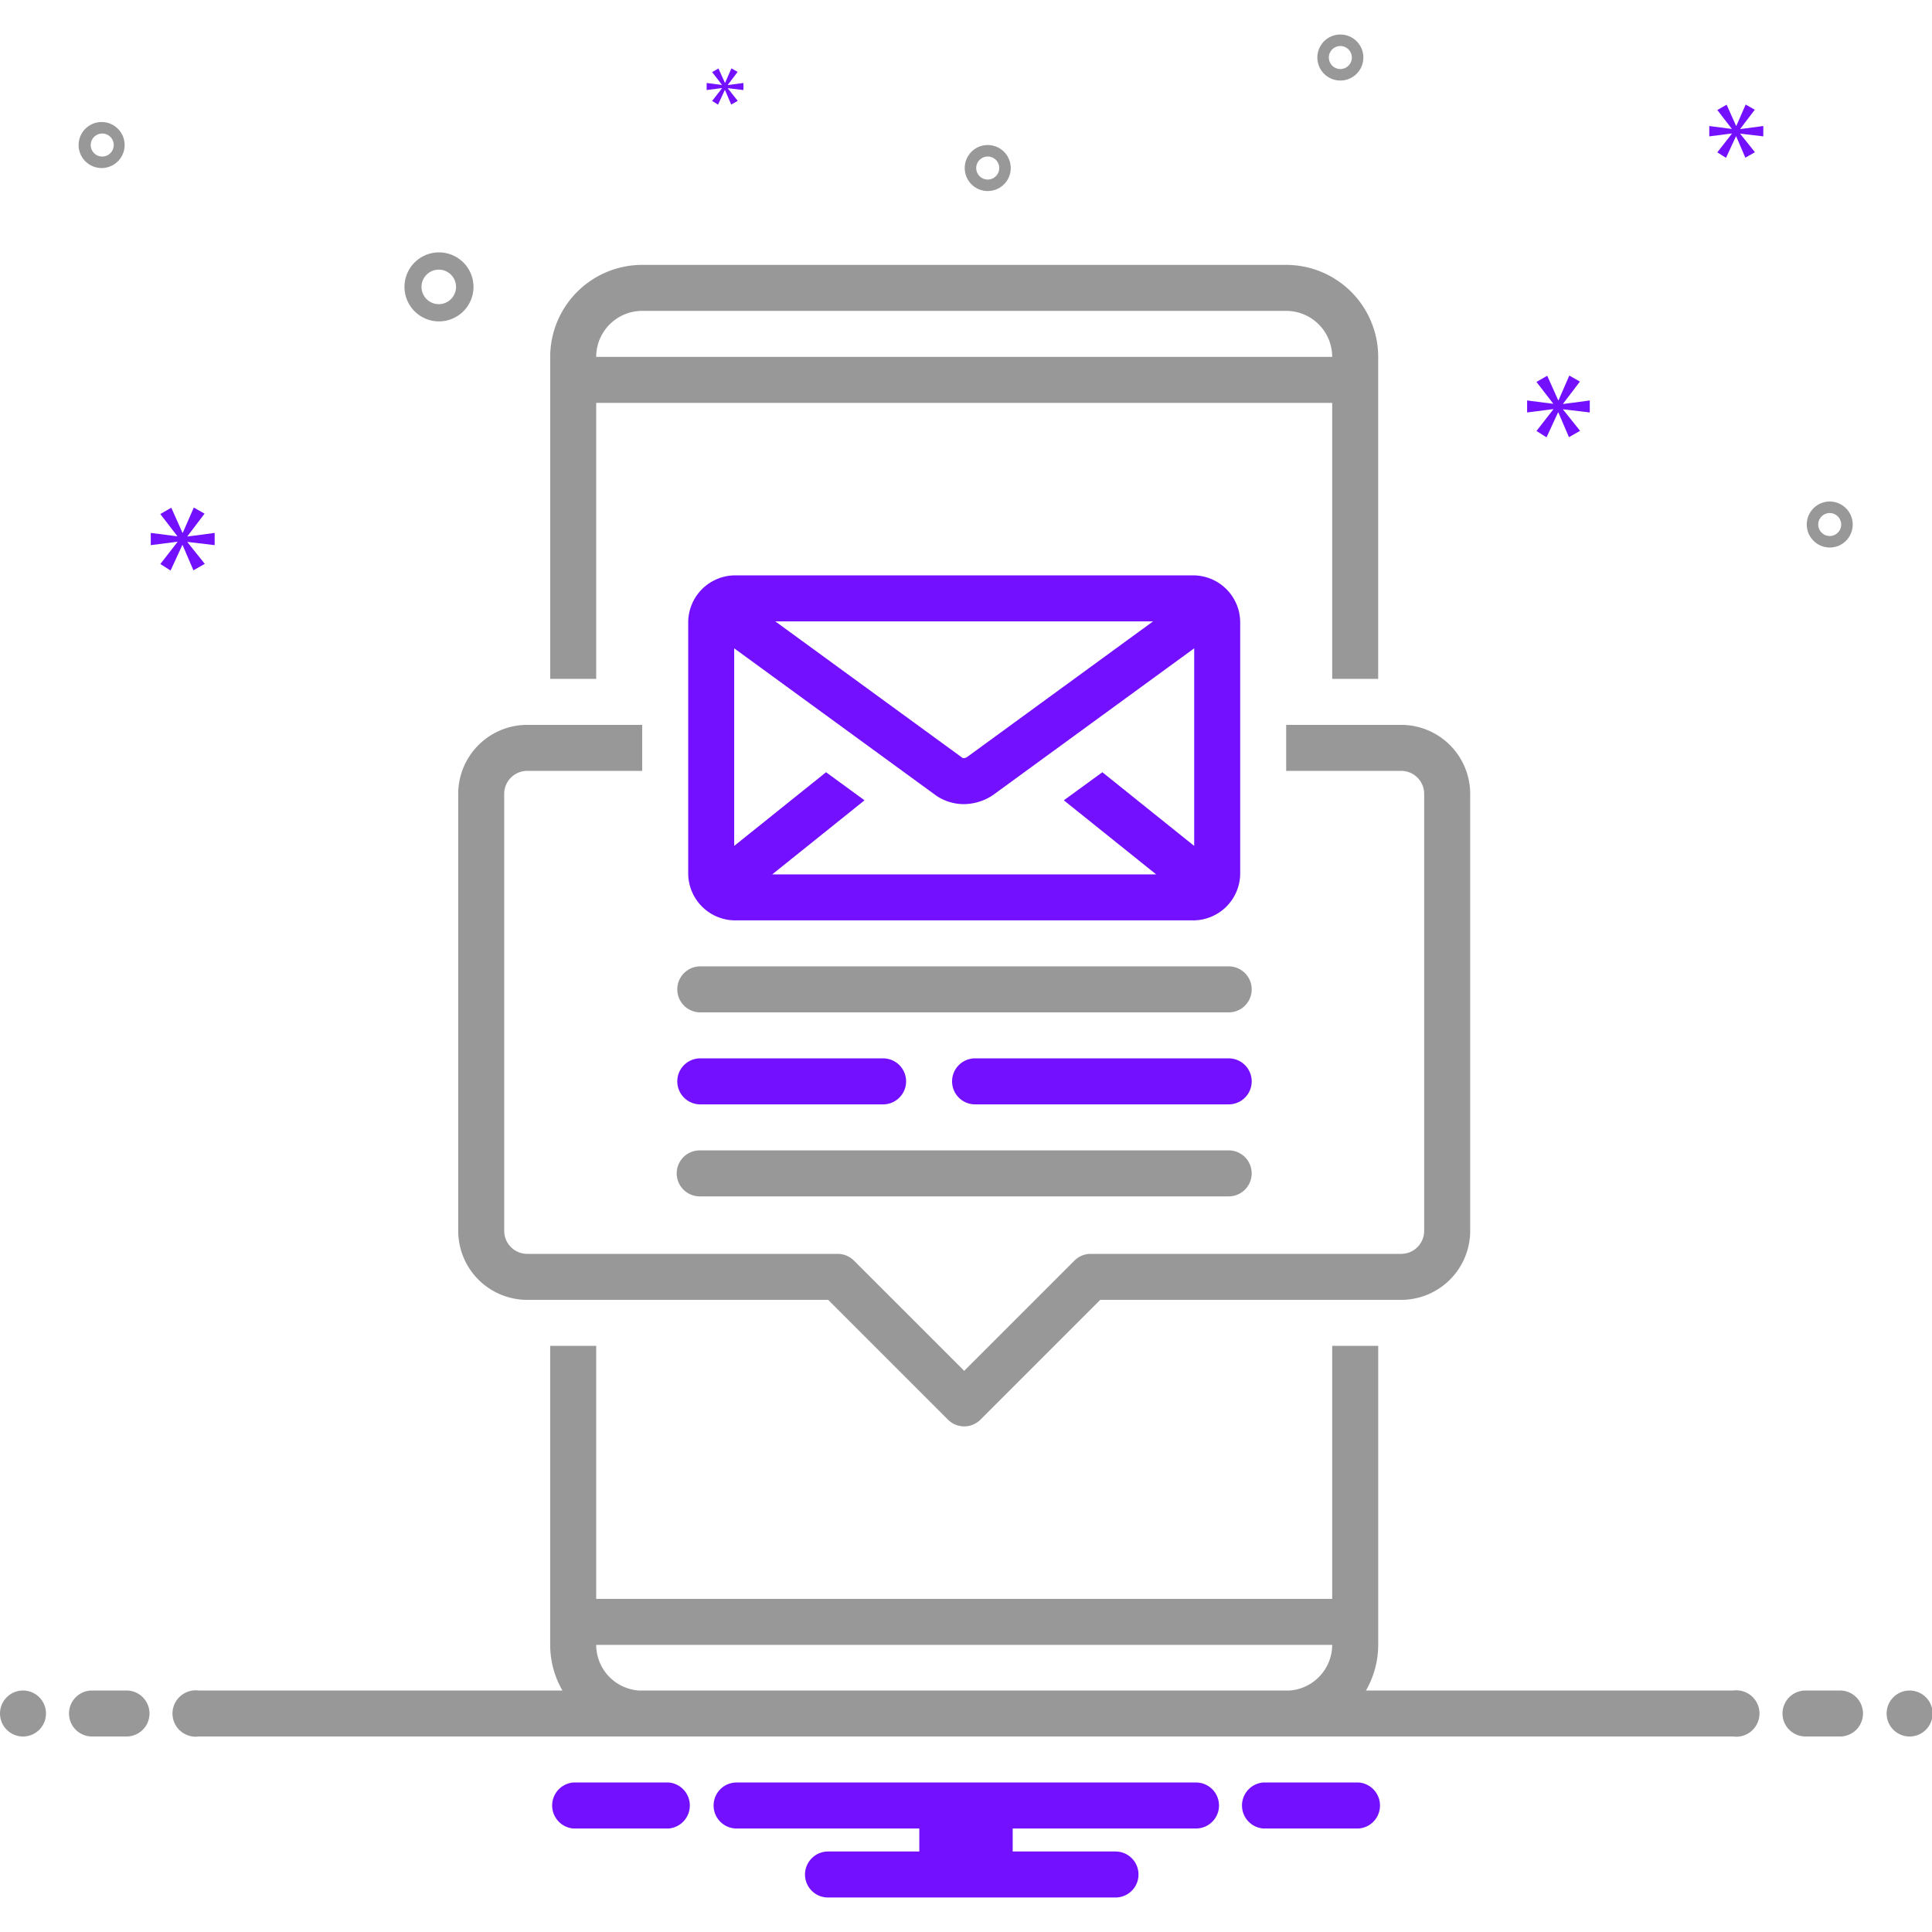 <svg width="120" height="120" viewBox="0 0 120 120" fill="none" xmlns="http://www.w3.org/2000/svg">
    <g clip-path="url(#uh6nyso4sa)">
        <path d="M37.03 25.023h45.715v17.143h2.857v-20a5.721 5.721 0 0 0-5.714-5.714h-40a5.72 5.72 0 0 0-5.714 5.714v20h2.857V25.023zm2.858-5.714h40a2.86 2.86 0 0 1 2.857 2.857H37.031a2.86 2.86 0 0 1 2.857-2.857zm-7.143 61.428H51.44l7.439 7.439a1.427 1.427 0 0 0 2.02 0l7.439-7.439H87.03a4.29 4.29 0 0 0 4.286-4.285V49.309a4.29 4.29 0 0 0-4.286-4.286h-7.143v2.857h7.143a1.43 1.43 0 0 1 1.428 1.429v27.143a1.43 1.43 0 0 1-1.428 1.428H67.745c-.379 0-.742.15-1.01.419l-6.847 6.846-6.847-6.846a1.429 1.429 0 0 0-1.01-.419H32.745a1.43 1.43 0 0 1-1.428-1.428V49.309a1.43 1.43 0 0 1 1.428-1.429h7.143v-2.857h-7.143a4.29 4.29 0 0 0-4.285 4.286v27.143a4.29 4.29 0 0 0 4.285 4.285z" fill="#989898"/>
        <path d="M45.694 57.166h28.388a2.926 2.926 0 0 0 2.949-2.894v-15.64a2.926 2.926 0 0 0-2.95-2.895H45.695a2.926 2.926 0 0 0-2.949 2.895v15.64a2.926 2.926 0 0 0 2.95 2.894zM71.62 38.595l-11.57 8.438c-.174.09-.257.046-.26.046h.001l-11.635-8.484H71.62zM58.157 49.423a3.06 3.06 0 0 0 1.707.523 3.294 3.294 0 0 0 1.805-.558l12.505-9.12v12.274l-5.705-4.577-2.392 1.744 5.734 4.6H47.965l5.733-4.6-2.391-1.744-5.705 4.576V40.268l12.555 9.155z" fill="#7210FF"/>
        <path d="M76.317 60.023H43.459a1.429 1.429 0 0 0 0 2.857h32.858a1.428 1.428 0 1 0 0-2.857z" fill="#989898"/>
        <path d="M43.46 68.594h11.428a1.429 1.429 0 0 0 0-2.857H43.459a1.429 1.429 0 0 0 0 2.857zm32.857-2.857H60.602a1.429 1.429 0 1 0 0 2.857h15.715a1.428 1.428 0 1 0 0-2.857z" fill="#7210FF"/>
        <path d="M43.46 74.309h32.856a1.428 1.428 0 0 0 0-2.857H43.46a1.428 1.428 0 1 0 0 2.857zM27.22 19.962a2.143 2.143 0 1 0 0-4.285 2.143 2.143 0 0 0 0 4.285zm0-3.214a1.072 1.072 0 1 1 0 2.143 1.072 1.072 0 0 1 0-2.143zM113.65 31.15a1.43 1.43 0 0 0-1.32.882 1.43 1.43 0 0 0 1.867 1.867 1.43 1.43 0 0 0-.547-2.749zm0 2.143a.717.717 0 0 1-.66-.44.711.711 0 0 1 .155-.78.713.713 0 1 1 .505 1.22zM6.35 7.58a1.429 1.429 0 1 0 0 2.857 1.429 1.429 0 0 0 0-2.857zm0 2.143a.714.714 0 1 1 0-1.429.714.714 0 0 1 0 1.429zm76.902-7.579a1.429 1.429 0 1 0 0 2.858 1.429 1.429 0 0 0 0-2.858zm0 2.143a.714.714 0 1 1 0-1.428.714.714 0 0 1 0 1.428zm-20.474 6.15a1.428 1.428 0 1 0-2.857 0 1.428 1.428 0 0 0 2.857 0zm-2.143 0a.714.714 0 1 1 1.43 0 .714.714 0 0 1-1.43 0z" fill="#989898"/>
        <path d="m11.645 33.3 1.062-1.396-.67-.38-.682 1.565h-.023l-.693-1.554-.682.392 1.05 1.363v.022L9.365 33.1v.76l1.654-.212v.022l-1.06 1.363.636.403.727-1.576h.022l.67 1.564.705-.402-1.073-1.341v-.022l1.687.201v-.76l-1.687.224V33.3zM44.844 5.484l-.612.785.367.231.419-.907h.013l.386.9.405-.23-.617-.773v-.013l.97.116v-.438l-.97.129V5.27l.61-.804-.385-.219-.393.9h-.012l-.4-.894-.393.225.606.785v.013l-.946-.122v.438l.952-.122v.013zM98.744 25.619v-.746l-1.655.22v-.023l1.042-1.37-.658-.373-.669 1.535h-.022l-.68-1.524-.669.384 1.031 1.337v.022l-1.612-.208v.746l1.623-.209v.022l-1.041 1.337.624.395.713-1.545h.022l.658 1.534.69-.394-1.052-1.316v-.022l1.655.198zM108.095 7.997l.898-1.182-.567-.321-.577 1.323h-.019l-.586-1.314-.578.331.89 1.154v.02l-1.39-.18v.642l1.399-.18v.02l-.899 1.153.54.34.615-1.333h.018l.567 1.324.597-.34-.908-1.135V8.3l1.427.17v-.643l-1.427.189v-.019z" fill="#7210FF"/>
        <path d="M1.429 107.857a1.428 1.428 0 1 0 0-2.856 1.428 1.428 0 0 0 0 2.856zM7.857 105H5.714a1.432 1.432 0 0 0-1.428 1.429 1.43 1.43 0 0 0 1.428 1.428h2.143a1.428 1.428 0 1 0 0-2.857zm106.429 0h-2.143a1.432 1.432 0 0 0-1.429 1.429 1.43 1.43 0 0 0 1.429 1.428h2.143a1.427 1.427 0 1 0 0-2.857zM118.572 107.857a1.428 1.428 0 1 0 0-2.855 1.428 1.428 0 0 0 0 2.855z" fill="#989898"/>
        <path d="M84.396 110.714h-5.934a1.433 1.433 0 0 0 0 2.857h5.934a1.428 1.428 0 0 0 1.318-1.428 1.434 1.434 0 0 0-1.318-1.429zm-42.858 0h-5.934a1.434 1.434 0 0 0 0 2.857h5.934a1.434 1.434 0 0 0 0-2.857zm32.748 0H45.714a1.429 1.429 0 0 0 0 2.857H57.1V115h-5.672A1.432 1.432 0 0 0 50 116.429a1.428 1.428 0 0 0 1.428 1.428h17.858a1.428 1.428 0 1 0 0-2.857H62.9v-1.429h11.386a1.428 1.428 0 1 0 0-2.857z" fill="#7210FF"/>
        <path d="M107.658 105H84.843c.497-.862.759-1.839.76-2.834V83.595h-2.858v15.714H37.031V83.595h-2.858v18.571c0 .995.262 1.972.76 2.834H12.342a1.45 1.45 0 0 0-1.5.835 1.437 1.437 0 0 0 .363 1.677 1.434 1.434 0 0 0 1.137.345h95.316a1.428 1.428 0 0 0 1.137-.345 1.454 1.454 0 0 0 .49-1.083 1.43 1.43 0 0 0-.49-1.083 1.45 1.45 0 0 0-1.137-.346zm-70.627-2.834h45.714a2.853 2.853 0 0 1-2.63 2.834H39.66a2.852 2.852 0 0 1-2.63-2.834z" fill="#989898"/>
    </g>
    <defs>
        <clipPath id="uh6nyso4sa">
            <path fill="#fff" d="M0 0h120v120H0z"/>
        </clipPath>
    </defs>
</svg>
